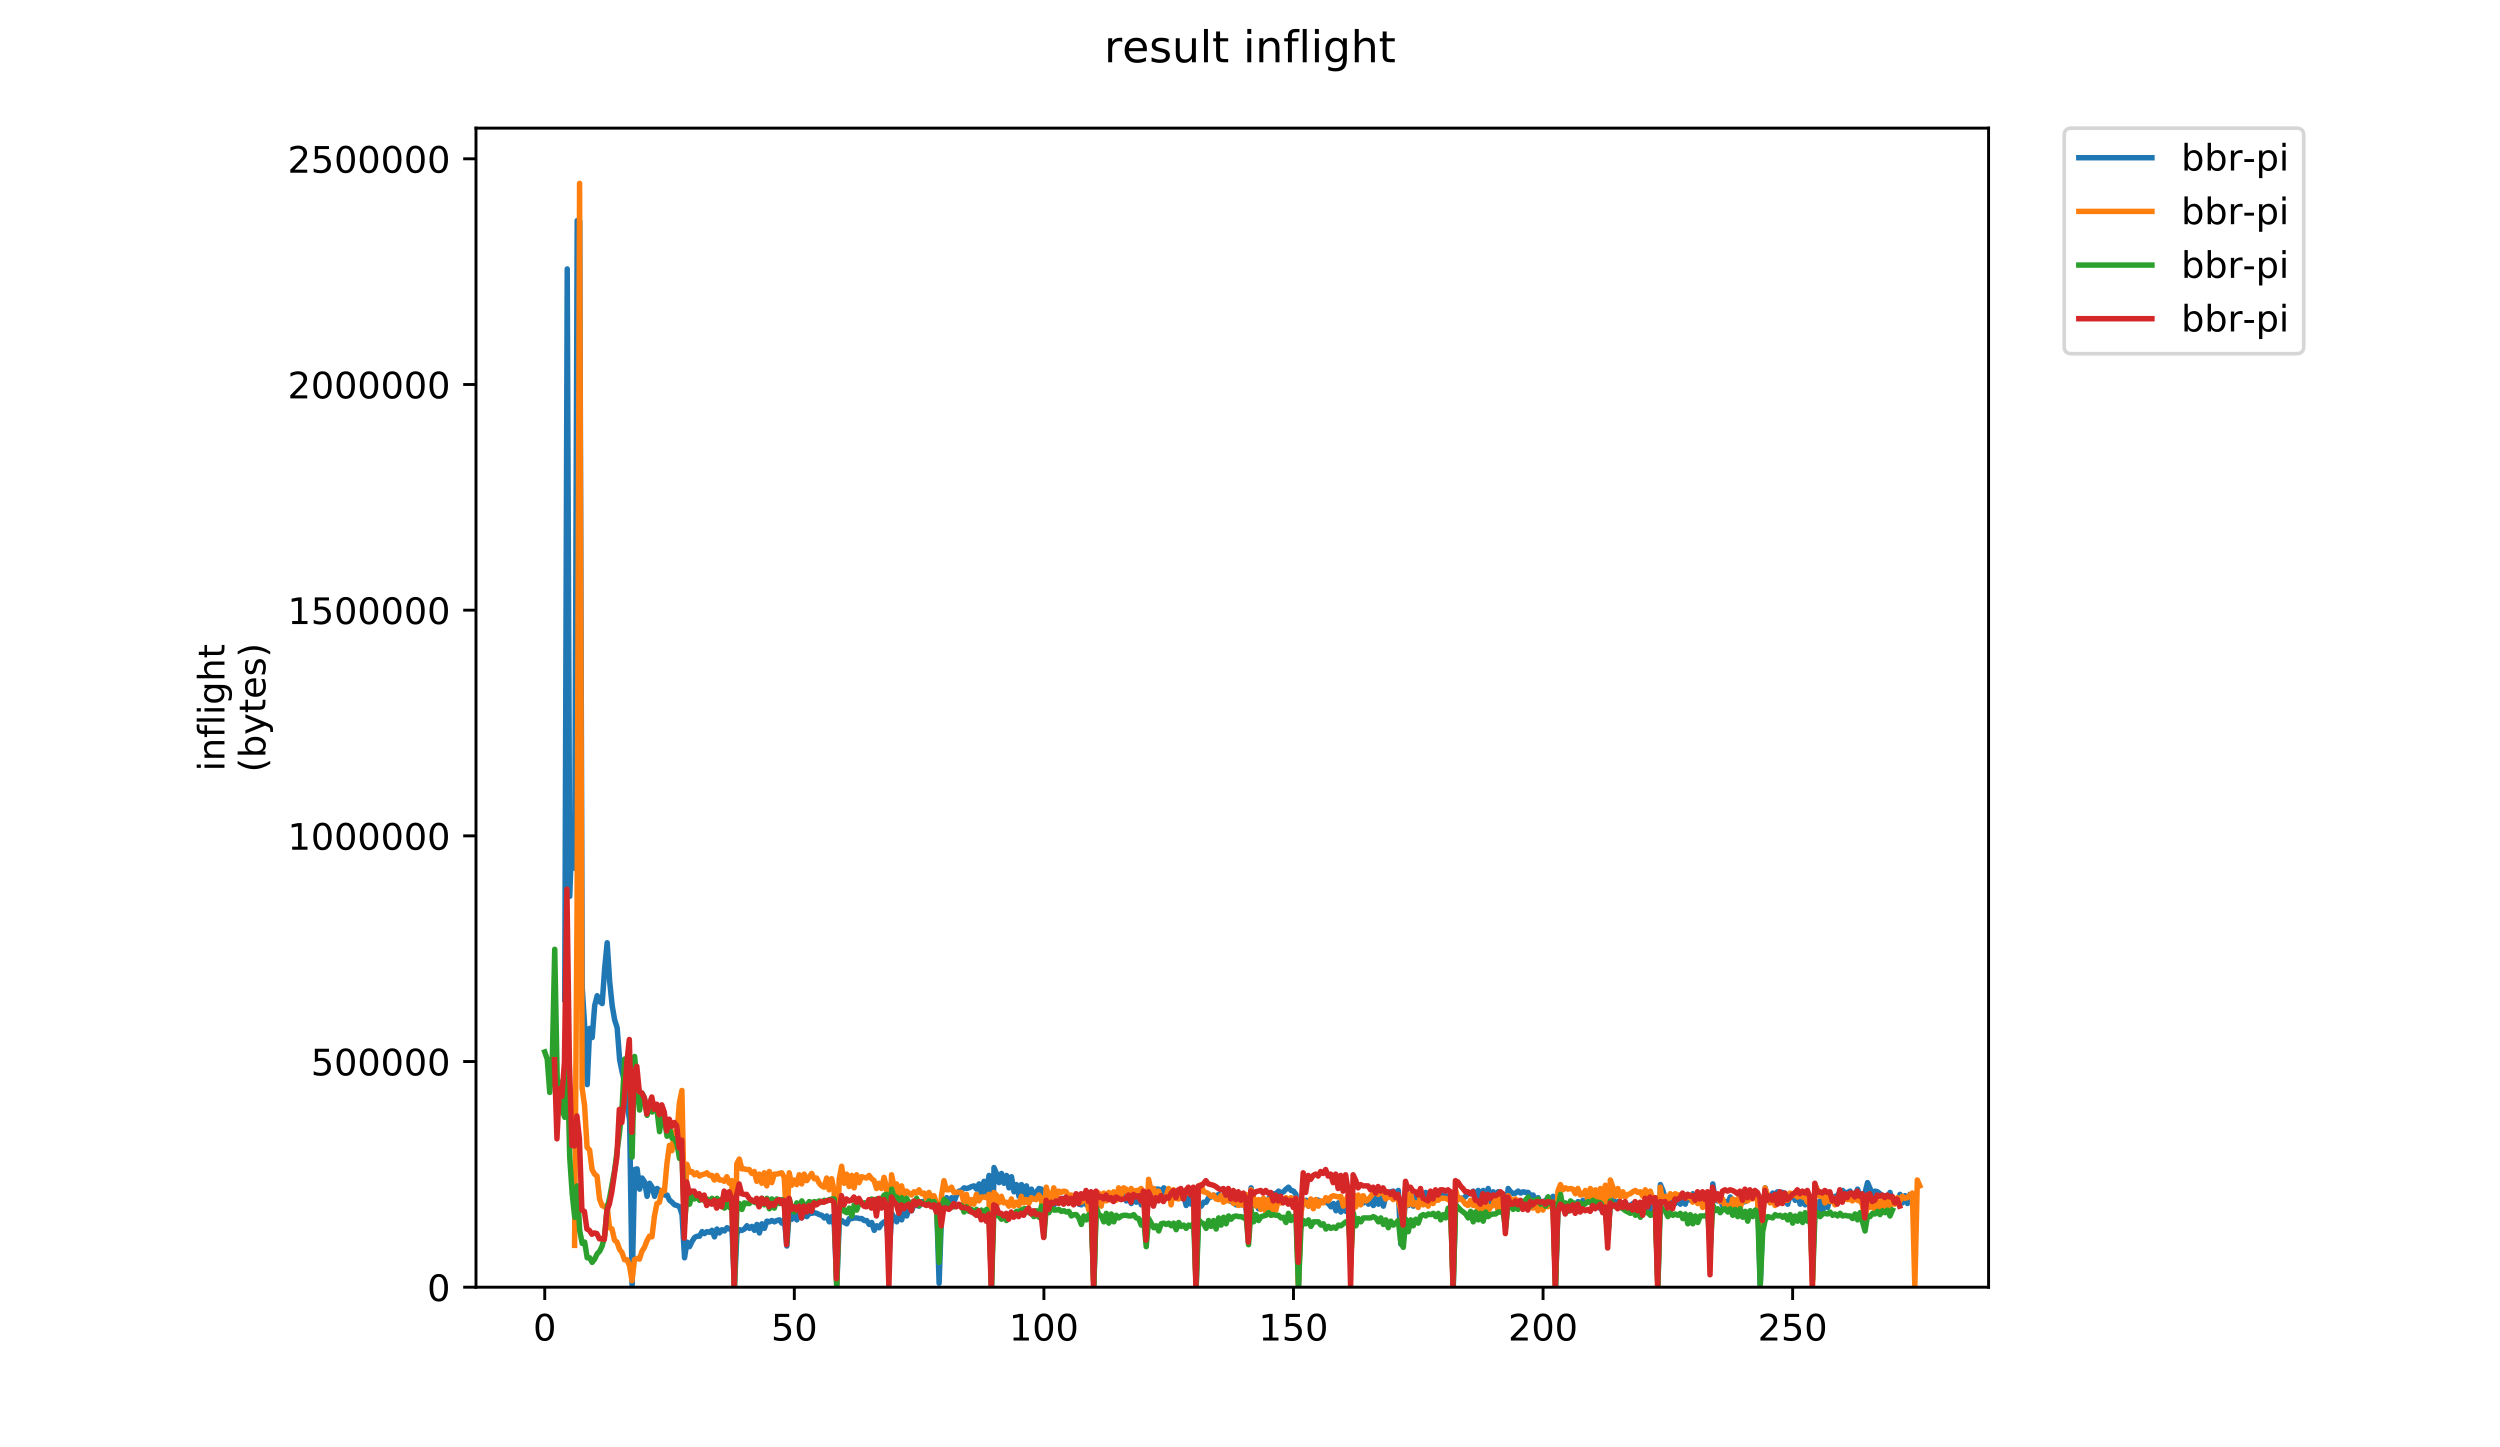 <?xml version="1.0" encoding="utf-8" standalone="no"?>
<!DOCTYPE svg PUBLIC "-//W3C//DTD SVG 1.1//EN"
  "http://www.w3.org/Graphics/SVG/1.1/DTD/svg11.dtd">
<!-- Created with matplotlib (https://matplotlib.org/) -->
<svg height="396pt" version="1.1" viewBox="0 0 684 396" width="684pt" xmlns="http://www.w3.org/2000/svg" xmlns:xlink="http://www.w3.org/1999/xlink">
 <defs>
  <style type="text/css">
*{stroke-linecap:butt;stroke-linejoin:round;}
  </style>
 </defs>
 <g id="figure_1">
  <g id="patch_1">
   <path d="M 0 396 
L 684 396 
L 684 0 
L 0 0 
z
" style="fill:#ffffff;"/>
  </g>
  <g id="axes_1">
   <g id="patch_2">
    <path d="M 130.23 352.174 
L 544.074 352.174 
L 544.074 35.062 
L 130.23 35.062 
z
" style="fill:#ffffff;"/>
   </g>
   <g id="matplotlib.axis_1">
    <g id="xtick_1">
     <g id="line2d_1">
      <defs>
       <path d="M 0 0 
L 0 3.5 
" id="m55a24b2db9" style="stroke:#000000;stroke-width:0.8;"/>
      </defs>
      <g>
       <use style="stroke:#000000;stroke-width:0.8;" x="149.041" xlink:href="#m55a24b2db9" y="352.174"/>
      </g>
     </g>
     <g id="text_1">
      <!-- 0 -->
      <defs>
       <path d="M 31.781 66.406 
Q 24.172 66.406 20.328 58.906 
Q 16.5 51.422 16.5 36.375 
Q 16.5 21.391 20.328 13.891 
Q 24.172 6.391 31.781 6.391 
Q 39.453 6.391 43.281 13.891 
Q 47.125 21.391 47.125 36.375 
Q 47.125 51.422 43.281 58.906 
Q 39.453 66.406 31.781 66.406 
z
M 31.781 74.219 
Q 44.047 74.219 50.516 64.516 
Q 56.984 54.828 56.984 36.375 
Q 56.984 17.969 50.516 8.266 
Q 44.047 -1.422 31.781 -1.422 
Q 19.531 -1.422 13.062 8.266 
Q 6.594 17.969 6.594 36.375 
Q 6.594 54.828 13.062 64.516 
Q 19.531 74.219 31.781 74.219 
z
" id="DejaVuSans-48"/>
      </defs>
      <g transform="translate(145.86 366.773)scale(0.1 -0.1)">
       <use xlink:href="#DejaVuSans-48"/>
      </g>
     </g>
    </g>
    <g id="xtick_2">
     <g id="line2d_2">
      <g>
       <use style="stroke:#000000;stroke-width:0.8;" x="217.326" xlink:href="#m55a24b2db9" y="352.174"/>
      </g>
     </g>
     <g id="text_2">
      <!-- 50 -->
      <defs>
       <path d="M 10.797 72.906 
L 49.516 72.906 
L 49.516 64.594 
L 19.828 64.594 
L 19.828 46.734 
Q 21.969 47.469 24.109 47.828 
Q 26.266 48.188 28.422 48.188 
Q 40.625 48.188 47.75 41.5 
Q 54.891 34.812 54.891 23.391 
Q 54.891 11.625 47.562 5.094 
Q 40.234 -1.422 26.906 -1.422 
Q 22.312 -1.422 17.547 -0.641 
Q 12.797 0.141 7.719 1.703 
L 7.719 11.625 
Q 12.109 9.234 16.797 8.062 
Q 21.484 6.891 26.703 6.891 
Q 35.156 6.891 40.078 11.328 
Q 45.016 15.766 45.016 23.391 
Q 45.016 31 40.078 35.438 
Q 35.156 39.891 26.703 39.891 
Q 22.75 39.891 18.812 39.016 
Q 14.891 38.141 10.797 36.281 
z
" id="DejaVuSans-53"/>
      </defs>
      <g transform="translate(210.964 366.773)scale(0.1 -0.1)">
       <use xlink:href="#DejaVuSans-53"/>
       <use x="63.623" xlink:href="#DejaVuSans-48"/>
      </g>
     </g>
    </g>
    <g id="xtick_3">
     <g id="line2d_3">
      <g>
       <use style="stroke:#000000;stroke-width:0.8;" x="285.612" xlink:href="#m55a24b2db9" y="352.174"/>
      </g>
     </g>
     <g id="text_3">
      <!-- 100 -->
      <defs>
       <path d="M 12.406 8.297 
L 28.516 8.297 
L 28.516 63.922 
L 10.984 60.406 
L 10.984 69.391 
L 28.422 72.906 
L 38.281 72.906 
L 38.281 8.297 
L 54.391 8.297 
L 54.391 0 
L 12.406 0 
z
" id="DejaVuSans-49"/>
      </defs>
      <g transform="translate(276.068 366.773)scale(0.1 -0.1)">
       <use xlink:href="#DejaVuSans-49"/>
       <use x="63.623" xlink:href="#DejaVuSans-48"/>
       <use x="127.246" xlink:href="#DejaVuSans-48"/>
      </g>
     </g>
    </g>
    <g id="xtick_4">
     <g id="line2d_4">
      <g>
       <use style="stroke:#000000;stroke-width:0.8;" x="353.897" xlink:href="#m55a24b2db9" y="352.174"/>
      </g>
     </g>
     <g id="text_4">
      <!-- 150 -->
      <g transform="translate(344.353 366.773)scale(0.1 -0.1)">
       <use xlink:href="#DejaVuSans-49"/>
       <use x="63.623" xlink:href="#DejaVuSans-53"/>
       <use x="127.246" xlink:href="#DejaVuSans-48"/>
      </g>
     </g>
    </g>
    <g id="xtick_5">
     <g id="line2d_5">
      <g>
       <use style="stroke:#000000;stroke-width:0.8;" x="422.182" xlink:href="#m55a24b2db9" y="352.174"/>
      </g>
     </g>
     <g id="text_5">
      <!-- 200 -->
      <defs>
       <path d="M 19.188 8.297 
L 53.609 8.297 
L 53.609 0 
L 7.328 0 
L 7.328 8.297 
Q 12.938 14.109 22.625 23.891 
Q 32.328 33.688 34.812 36.531 
Q 39.547 41.844 41.422 45.531 
Q 43.312 49.219 43.312 52.781 
Q 43.312 58.594 39.234 62.25 
Q 35.156 65.922 28.609 65.922 
Q 23.969 65.922 18.812 64.312 
Q 13.672 62.703 7.812 59.422 
L 7.812 69.391 
Q 13.766 71.781 18.938 73 
Q 24.125 74.219 28.422 74.219 
Q 39.75 74.219 46.484 68.547 
Q 53.219 62.891 53.219 53.422 
Q 53.219 48.922 51.531 44.891 
Q 49.859 40.875 45.406 35.406 
Q 44.188 33.984 37.641 27.219 
Q 31.109 20.453 19.188 8.297 
z
" id="DejaVuSans-50"/>
      </defs>
      <g transform="translate(412.638 366.773)scale(0.1 -0.1)">
       <use xlink:href="#DejaVuSans-50"/>
       <use x="63.623" xlink:href="#DejaVuSans-48"/>
       <use x="127.246" xlink:href="#DejaVuSans-48"/>
      </g>
     </g>
    </g>
    <g id="xtick_6">
     <g id="line2d_6">
      <g>
       <use style="stroke:#000000;stroke-width:0.8;" x="490.467" xlink:href="#m55a24b2db9" y="352.174"/>
      </g>
     </g>
     <g id="text_6">
      <!-- 250 -->
      <g transform="translate(480.924 366.773)scale(0.1 -0.1)">
       <use xlink:href="#DejaVuSans-50"/>
       <use x="63.623" xlink:href="#DejaVuSans-53"/>
       <use x="127.246" xlink:href="#DejaVuSans-48"/>
      </g>
     </g>
    </g>
   </g>
   <g id="matplotlib.axis_2">
    <g id="ytick_1">
     <g id="line2d_7">
      <defs>
       <path d="M 0 0 
L -3.5 0 
" id="mc49e16213e" style="stroke:#000000;stroke-width:0.8;"/>
      </defs>
      <g>
       <use style="stroke:#000000;stroke-width:0.8;" x="130.23" xlink:href="#mc49e16213e" y="352.174"/>
      </g>
     </g>
     <g id="text_7">
      <!-- 0 -->
      <g transform="translate(116.868 355.973)scale(0.1 -0.1)">
       <use xlink:href="#DejaVuSans-48"/>
      </g>
     </g>
    </g>
    <g id="ytick_2">
     <g id="line2d_8">
      <g>
       <use style="stroke:#000000;stroke-width:0.8;" x="130.23" xlink:href="#mc49e16213e" y="290.43"/>
      </g>
     </g>
     <g id="text_8">
      <!-- 500000 -->
      <g transform="translate(85.055 294.229)scale(0.1 -0.1)">
       <use xlink:href="#DejaVuSans-53"/>
       <use x="63.623" xlink:href="#DejaVuSans-48"/>
       <use x="127.246" xlink:href="#DejaVuSans-48"/>
       <use x="190.869" xlink:href="#DejaVuSans-48"/>
       <use x="254.492" xlink:href="#DejaVuSans-48"/>
       <use x="318.115" xlink:href="#DejaVuSans-48"/>
      </g>
     </g>
    </g>
    <g id="ytick_3">
     <g id="line2d_9">
      <g>
       <use style="stroke:#000000;stroke-width:0.8;" x="130.23" xlink:href="#mc49e16213e" y="228.686"/>
      </g>
     </g>
     <g id="text_9">
      <!-- 1000000 -->
      <g transform="translate(78.693 232.485)scale(0.1 -0.1)">
       <use xlink:href="#DejaVuSans-49"/>
       <use x="63.623" xlink:href="#DejaVuSans-48"/>
       <use x="127.246" xlink:href="#DejaVuSans-48"/>
       <use x="190.869" xlink:href="#DejaVuSans-48"/>
       <use x="254.492" xlink:href="#DejaVuSans-48"/>
       <use x="318.115" xlink:href="#DejaVuSans-48"/>
       <use x="381.738" xlink:href="#DejaVuSans-48"/>
      </g>
     </g>
    </g>
    <g id="ytick_4">
     <g id="line2d_10">
      <g>
       <use style="stroke:#000000;stroke-width:0.8;" x="130.23" xlink:href="#mc49e16213e" y="166.942"/>
      </g>
     </g>
     <g id="text_10">
      <!-- 1500000 -->
      <g transform="translate(78.693 170.741)scale(0.1 -0.1)">
       <use xlink:href="#DejaVuSans-49"/>
       <use x="63.623" xlink:href="#DejaVuSans-53"/>
       <use x="127.246" xlink:href="#DejaVuSans-48"/>
       <use x="190.869" xlink:href="#DejaVuSans-48"/>
       <use x="254.492" xlink:href="#DejaVuSans-48"/>
       <use x="318.115" xlink:href="#DejaVuSans-48"/>
       <use x="381.738" xlink:href="#DejaVuSans-48"/>
      </g>
     </g>
    </g>
    <g id="ytick_5">
     <g id="line2d_11">
      <g>
       <use style="stroke:#000000;stroke-width:0.8;" x="130.23" xlink:href="#mc49e16213e" y="105.198"/>
      </g>
     </g>
     <g id="text_11">
      <!-- 2000000 -->
      <g transform="translate(78.693 108.997)scale(0.1 -0.1)">
       <use xlink:href="#DejaVuSans-50"/>
       <use x="63.623" xlink:href="#DejaVuSans-48"/>
       <use x="127.246" xlink:href="#DejaVuSans-48"/>
       <use x="190.869" xlink:href="#DejaVuSans-48"/>
       <use x="254.492" xlink:href="#DejaVuSans-48"/>
       <use x="318.115" xlink:href="#DejaVuSans-48"/>
       <use x="381.738" xlink:href="#DejaVuSans-48"/>
      </g>
     </g>
    </g>
    <g id="ytick_6">
     <g id="line2d_12">
      <g>
       <use style="stroke:#000000;stroke-width:0.8;" x="130.23" xlink:href="#mc49e16213e" y="43.454"/>
      </g>
     </g>
     <g id="text_12">
      <!-- 2500000 -->
      <g transform="translate(78.693 47.253)scale(0.1 -0.1)">
       <use xlink:href="#DejaVuSans-50"/>
       <use x="63.623" xlink:href="#DejaVuSans-53"/>
       <use x="127.246" xlink:href="#DejaVuSans-48"/>
       <use x="190.869" xlink:href="#DejaVuSans-48"/>
       <use x="254.492" xlink:href="#DejaVuSans-48"/>
       <use x="318.115" xlink:href="#DejaVuSans-48"/>
       <use x="381.738" xlink:href="#DejaVuSans-48"/>
      </g>
     </g>
    </g>
    <g id="text_13">
     <!-- inflight -->
     <defs>
      <path d="M 9.422 54.688 
L 18.406 54.688 
L 18.406 0 
L 9.422 0 
z
M 9.422 75.984 
L 18.406 75.984 
L 18.406 64.594 
L 9.422 64.594 
z
" id="DejaVuSans-105"/>
      <path d="M 54.891 33.016 
L 54.891 0 
L 45.906 0 
L 45.906 32.719 
Q 45.906 40.484 42.875 44.328 
Q 39.844 48.188 33.797 48.188 
Q 26.516 48.188 22.312 43.547 
Q 18.109 38.922 18.109 30.906 
L 18.109 0 
L 9.078 0 
L 9.078 54.688 
L 18.109 54.688 
L 18.109 46.188 
Q 21.344 51.125 25.703 53.562 
Q 30.078 56 35.797 56 
Q 45.219 56 50.047 50.172 
Q 54.891 44.344 54.891 33.016 
z
" id="DejaVuSans-110"/>
      <path d="M 37.109 75.984 
L 37.109 68.5 
L 28.516 68.5 
Q 23.688 68.5 21.797 66.547 
Q 19.922 64.594 19.922 59.516 
L 19.922 54.688 
L 34.719 54.688 
L 34.719 47.703 
L 19.922 47.703 
L 19.922 0 
L 10.891 0 
L 10.891 47.703 
L 2.297 47.703 
L 2.297 54.688 
L 10.891 54.688 
L 10.891 58.5 
Q 10.891 67.625 15.141 71.797 
Q 19.391 75.984 28.609 75.984 
z
" id="DejaVuSans-102"/>
      <path d="M 9.422 75.984 
L 18.406 75.984 
L 18.406 0 
L 9.422 0 
z
" id="DejaVuSans-108"/>
      <path d="M 45.406 27.984 
Q 45.406 37.75 41.375 43.109 
Q 37.359 48.484 30.078 48.484 
Q 22.859 48.484 18.828 43.109 
Q 14.797 37.75 14.797 27.984 
Q 14.797 18.266 18.828 12.891 
Q 22.859 7.516 30.078 7.516 
Q 37.359 7.516 41.375 12.891 
Q 45.406 18.266 45.406 27.984 
z
M 54.391 6.781 
Q 54.391 -7.172 48.188 -13.984 
Q 42 -20.797 29.203 -20.797 
Q 24.469 -20.797 20.266 -20.094 
Q 16.062 -19.391 12.109 -17.922 
L 12.109 -9.188 
Q 16.062 -11.328 19.922 -12.344 
Q 23.781 -13.375 27.781 -13.375 
Q 36.625 -13.375 41.016 -8.766 
Q 45.406 -4.156 45.406 5.172 
L 45.406 9.625 
Q 42.625 4.781 38.281 2.391 
Q 33.938 0 27.875 0 
Q 17.828 0 11.672 7.656 
Q 5.516 15.328 5.516 27.984 
Q 5.516 40.672 11.672 48.328 
Q 17.828 56 27.875 56 
Q 33.938 56 38.281 53.609 
Q 42.625 51.219 45.406 46.391 
L 45.406 54.688 
L 54.391 54.688 
z
" id="DejaVuSans-103"/>
      <path d="M 54.891 33.016 
L 54.891 0 
L 45.906 0 
L 45.906 32.719 
Q 45.906 40.484 42.875 44.328 
Q 39.844 48.188 33.797 48.188 
Q 26.516 48.188 22.312 43.547 
Q 18.109 38.922 18.109 30.906 
L 18.109 0 
L 9.078 0 
L 9.078 75.984 
L 18.109 75.984 
L 18.109 46.188 
Q 21.344 51.125 25.703 53.562 
Q 30.078 56 35.797 56 
Q 45.219 56 50.047 50.172 
Q 54.891 44.344 54.891 33.016 
z
" id="DejaVuSans-104"/>
      <path d="M 18.312 70.219 
L 18.312 54.688 
L 36.812 54.688 
L 36.812 47.703 
L 18.312 47.703 
L 18.312 18.016 
Q 18.312 11.328 20.141 9.422 
Q 21.969 7.516 27.594 7.516 
L 36.812 7.516 
L 36.812 0 
L 27.594 0 
Q 17.188 0 13.234 3.875 
Q 9.281 7.766 9.281 18.016 
L 9.281 47.703 
L 2.688 47.703 
L 2.688 54.688 
L 9.281 54.688 
L 9.281 70.219 
z
" id="DejaVuSans-116"/>
     </defs>
     <g transform="translate(61.415 211.018)rotate(-90)scale(0.1 -0.1)">
      <use xlink:href="#DejaVuSans-105"/>
      <use x="27.783" xlink:href="#DejaVuSans-110"/>
      <use x="91.162" xlink:href="#DejaVuSans-102"/>
      <use x="126.367" xlink:href="#DejaVuSans-108"/>
      <use x="154.15" xlink:href="#DejaVuSans-105"/>
      <use x="181.934" xlink:href="#DejaVuSans-103"/>
      <use x="245.41" xlink:href="#DejaVuSans-104"/>
      <use x="308.789" xlink:href="#DejaVuSans-116"/>
     </g>
     <!-- (bytes) -->
     <defs>
      <path d="M 31 75.875 
Q 24.469 64.656 21.281 53.656 
Q 18.109 42.672 18.109 31.391 
Q 18.109 20.125 21.312 9.062 
Q 24.516 -2 31 -13.188 
L 23.188 -13.188 
Q 15.875 -1.703 12.234 9.375 
Q 8.594 20.453 8.594 31.391 
Q 8.594 42.281 12.203 53.312 
Q 15.828 64.359 23.188 75.875 
z
" id="DejaVuSans-40"/>
      <path d="M 48.688 27.297 
Q 48.688 37.203 44.609 42.844 
Q 40.531 48.484 33.406 48.484 
Q 26.266 48.484 22.188 42.844 
Q 18.109 37.203 18.109 27.297 
Q 18.109 17.391 22.188 11.75 
Q 26.266 6.109 33.406 6.109 
Q 40.531 6.109 44.609 11.75 
Q 48.688 17.391 48.688 27.297 
z
M 18.109 46.391 
Q 20.953 51.266 25.266 53.625 
Q 29.594 56 35.594 56 
Q 45.562 56 51.781 48.094 
Q 58.016 40.188 58.016 27.297 
Q 58.016 14.406 51.781 6.484 
Q 45.562 -1.422 35.594 -1.422 
Q 29.594 -1.422 25.266 0.953 
Q 20.953 3.328 18.109 8.203 
L 18.109 0 
L 9.078 0 
L 9.078 75.984 
L 18.109 75.984 
z
" id="DejaVuSans-98"/>
      <path d="M 32.172 -5.078 
Q 28.375 -14.844 24.75 -17.812 
Q 21.141 -20.797 15.094 -20.797 
L 7.906 -20.797 
L 7.906 -13.281 
L 13.188 -13.281 
Q 16.891 -13.281 18.938 -11.516 
Q 21 -9.766 23.484 -3.219 
L 25.094 0.875 
L 2.984 54.688 
L 12.5 54.688 
L 29.594 11.922 
L 46.688 54.688 
L 56.203 54.688 
z
" id="DejaVuSans-121"/>
      <path d="M 56.203 29.594 
L 56.203 25.203 
L 14.891 25.203 
Q 15.484 15.922 20.484 11.062 
Q 25.484 6.203 34.422 6.203 
Q 39.594 6.203 44.453 7.469 
Q 49.312 8.734 54.109 11.281 
L 54.109 2.781 
Q 49.266 0.734 44.188 -0.344 
Q 39.109 -1.422 33.891 -1.422 
Q 20.797 -1.422 13.156 6.188 
Q 5.516 13.812 5.516 26.812 
Q 5.516 40.234 12.766 48.109 
Q 20.016 56 32.328 56 
Q 43.359 56 49.781 48.891 
Q 56.203 41.797 56.203 29.594 
z
M 47.219 32.234 
Q 47.125 39.594 43.094 43.984 
Q 39.062 48.391 32.422 48.391 
Q 24.906 48.391 20.391 44.141 
Q 15.875 39.891 15.188 32.172 
z
" id="DejaVuSans-101"/>
      <path d="M 44.281 53.078 
L 44.281 44.578 
Q 40.484 46.531 36.375 47.5 
Q 32.281 48.484 27.875 48.484 
Q 21.188 48.484 17.844 46.438 
Q 14.5 44.391 14.5 40.281 
Q 14.5 37.156 16.891 35.375 
Q 19.281 33.594 26.516 31.984 
L 29.594 31.297 
Q 39.156 29.25 43.188 25.516 
Q 47.219 21.781 47.219 15.094 
Q 47.219 7.469 41.188 3.016 
Q 35.156 -1.422 24.609 -1.422 
Q 20.219 -1.422 15.453 -0.562 
Q 10.688 0.297 5.422 2 
L 5.422 11.281 
Q 10.406 8.688 15.234 7.391 
Q 20.062 6.109 24.812 6.109 
Q 31.156 6.109 34.562 8.281 
Q 37.984 10.453 37.984 14.406 
Q 37.984 18.062 35.516 20.016 
Q 33.062 21.969 24.703 23.781 
L 21.578 24.516 
Q 13.234 26.266 9.516 29.906 
Q 5.812 33.547 5.812 39.891 
Q 5.812 47.609 11.281 51.797 
Q 16.75 56 26.812 56 
Q 31.781 56 36.172 55.266 
Q 40.578 54.547 44.281 53.078 
z
" id="DejaVuSans-115"/>
      <path d="M 8.016 75.875 
L 15.828 75.875 
Q 23.141 64.359 26.781 53.312 
Q 30.422 42.281 30.422 31.391 
Q 30.422 20.453 26.781 9.375 
Q 23.141 -1.703 15.828 -13.188 
L 8.016 -13.188 
Q 14.5 -2 17.703 9.062 
Q 20.906 20.125 20.906 31.391 
Q 20.906 42.672 17.703 53.656 
Q 14.5 64.656 8.016 75.875 
z
" id="DejaVuSans-41"/>
     </defs>
     <g transform="translate(72.613 211.295)rotate(-90)scale(0.1 -0.1)">
      <use xlink:href="#DejaVuSans-40"/>
      <use x="39.014" xlink:href="#DejaVuSans-98"/>
      <use x="102.49" xlink:href="#DejaVuSans-121"/>
      <use x="161.67" xlink:href="#DejaVuSans-116"/>
      <use x="200.879" xlink:href="#DejaVuSans-101"/>
      <use x="262.402" xlink:href="#DejaVuSans-115"/>
      <use x="314.502" xlink:href="#DejaVuSans-41"/>
     </g>
    </g>
   </g>
   <g id="line2d_13">
    <path clip-path="url(#pd4b21d4cb1)" d="M 154.512 273.498 
L 155.195 73.587 
L 155.878 245.245 
L 156.561 226.113 
L 157.244 237.557 
L 157.927 60.355 
L 158.609 60.534 
L 159.292 270.1 
L 159.975 280.829 
L 160.658 296.743 
L 161.341 281.365 
L 162.024 283.869 
L 162.706 275.107 
L 163.389 272.425 
L 164.072 274.034 
L 164.755 274.57 
L 165.438 264.915 
L 166.121 257.941 
L 166.804 268.491 
L 167.486 275.107 
L 168.169 279.041 
L 168.852 281.186 
L 169.535 289.948 
L 170.218 293.345 
L 170.901 296.028 
L 171.584 301.928 
L 172.266 306.577 
L 172.949 351.995 
L 173.632 319.988 
L 174.315 319.809 
L 174.998 325.353 
L 175.681 322.313 
L 176.364 323.386 
L 177.046 327.319 
L 177.729 323.743 
L 178.412 324.816 
L 179.095 327.319 
L 179.778 325.174 
L 180.461 325.71 
L 181.143 326.604 
L 181.826 326.962 
L 182.509 326.962 
L 183.192 328.392 
L 183.875 328.929 
L 184.558 329.644 
L 185.241 329.823 
L 185.923 330.18 
L 186.606 332.326 
L 187.289 344.128 
L 187.972 339.836 
L 188.655 341.088 
L 189.338 339.657 
L 190.021 338.585 
L 190.703 338.227 
L 191.386 338.227 
L 192.069 336.975 
L 192.752 337.512 
L 193.435 336.975 
L 194.118 337.154 
L 194.801 336.618 
L 195.483 338.406 
L 196.166 336.26 
L 196.849 337.333 
L 197.532 336.439 
L 198.215 336.796 
L 198.898 335.902 
L 199.581 336.26 
L 200.263 336.081 
L 200.946 351.995 
L 201.629 337.512 
L 202.312 336.439 
L 202.995 336.618 
L 203.678 336.26 
L 204.36 335.366 
L 205.043 336.081 
L 205.726 335.545 
L 206.409 336.618 
L 207.092 335.008 
L 207.775 337.333 
L 208.458 334.83 
L 209.14 336.081 
L 209.823 334.114 
L 210.506 334.293 
L 211.189 333.935 
L 211.872 334.293 
L 212.555 333.935 
L 213.238 333.757 
L 213.92 334.651 
L 214.603 333.578 
L 215.286 340.909 
L 215.969 331.075 
L 216.652 333.578 
L 217.335 332.326 
L 218.018 333.757 
L 218.7 332.147 
L 219.383 333.22 
L 220.066 332.147 
L 220.749 332.863 
L 221.432 331.969 
L 222.115 331.969 
L 222.797 331.79 
L 223.48 331.969 
L 224.163 332.326 
L 224.846 332.505 
L 225.529 333.22 
L 226.212 332.684 
L 226.895 334.293 
L 227.577 332.863 
L 228.26 335.187 
L 228.943 351.995 
L 229.626 334.114 
L 230.309 333.935 
L 230.992 334.472 
L 231.675 334.83 
L 232.357 333.399 
L 233.04 333.399 
L 233.723 333.22 
L 234.406 333.22 
L 235.089 333.399 
L 235.772 333.399 
L 236.455 333.935 
L 237.137 333.935 
L 237.82 335.008 
L 238.503 334.472 
L 239.186 336.618 
L 239.869 335.366 
L 240.552 335.902 
L 241.234 334.83 
L 241.917 334.293 
L 242.6 334.651 
L 243.283 343.234 
L 243.966 331.969 
L 245.332 334.293 
L 246.014 332.326 
L 246.697 333.757 
L 247.38 331.075 
L 248.063 332.684 
L 248.746 330.538 
L 249.429 331.253 
L 250.112 329.465 
L 250.794 329.823 
L 251.477 330.002 
L 252.16 328.75 
L 252.843 328.75 
L 253.526 329.465 
L 254.209 328.929 
L 254.892 328.75 
L 255.574 330.359 
L 256.257 329.465 
L 256.94 351.101 
L 257.623 331.611 
L 258.306 328.929 
L 258.989 327.677 
L 259.672 330.717 
L 260.354 327.677 
L 261.037 328.75 
L 261.72 326.962 
L 262.403 325.889 
L 263.086 325.71 
L 263.769 324.995 
L 264.451 325.174 
L 265.134 324.995 
L 265.817 324.637 
L 266.5 324.459 
L 267.183 325.353 
L 267.866 323.922 
L 268.549 326.962 
L 269.231 323.207 
L 269.914 326.247 
L 270.597 321.598 
L 271.28 351.995 
L 271.963 319.452 
L 272.646 321.061 
L 273.329 323.564 
L 274.011 321.061 
L 274.694 323.743 
L 275.377 321.598 
L 276.06 324.995 
L 276.743 321.955 
L 277.426 326.068 
L 278.109 324.101 
L 278.791 327.319 
L 279.474 324.101 
L 280.157 328.929 
L 280.84 324.459 
L 281.523 328.571 
L 282.206 325.353 
L 282.888 328.035 
L 283.571 326.068 
L 284.254 325.174 
L 284.937 325.353 
L 285.62 336.439 
L 286.303 326.247 
L 286.986 330.717 
L 287.668 327.498 
L 288.351 329.823 
L 289.034 327.677 
L 289.717 328.929 
L 290.4 328.035 
L 291.083 327.856 
L 291.766 327.856 
L 292.448 327.498 
L 293.131 328.571 
L 293.814 327.677 
L 294.497 327.856 
L 295.18 329.465 
L 295.863 329.644 
L 296.546 328.571 
L 297.228 329.644 
L 297.911 328.75 
L 298.594 329.823 
L 299.277 351.995 
L 299.96 326.425 
L 300.643 327.141 
L 301.326 327.498 
L 302.008 326.604 
L 302.691 326.962 
L 303.374 326.962 
L 304.057 327.141 
L 304.74 326.604 
L 305.423 327.319 
L 306.105 327.141 
L 306.788 327.498 
L 307.471 326.962 
L 308.154 328.571 
L 308.837 327.498 
L 309.52 329.286 
L 310.203 327.677 
L 310.885 328.929 
L 311.568 326.604 
L 312.251 329.644 
L 312.934 326.783 
L 313.617 332.684 
L 314.3 324.637 
L 314.983 324.995 
L 315.665 326.068 
L 316.348 325.353 
L 317.031 325.353 
L 317.714 327.141 
L 318.397 324.995 
L 319.08 325.71 
L 319.763 327.141 
L 320.445 327.498 
L 321.128 326.068 
L 321.811 327.677 
L 322.494 326.247 
L 323.177 327.856 
L 323.86 327.141 
L 324.542 329.823 
L 325.225 327.498 
L 325.908 329.465 
L 326.591 327.677 
L 327.274 352.174 
L 327.957 328.929 
L 328.64 330.002 
L 329.322 328.929 
L 330.005 328.929 
L 330.688 327.677 
L 331.371 327.498 
L 332.054 326.962 
L 332.737 327.319 
L 333.42 326.783 
L 334.102 327.141 
L 334.785 326.962 
L 335.468 328.214 
L 336.151 327.141 
L 336.834 328.75 
L 337.517 326.783 
L 338.2 329.644 
L 338.882 326.783 
L 339.565 329.644 
L 340.248 327.141 
L 340.931 330.717 
L 341.614 337.691 
L 342.297 324.995 
L 342.979 329.823 
L 343.662 329.465 
L 344.345 330.717 
L 345.028 328.392 
L 345.711 329.108 
L 346.394 329.465 
L 347.077 328.035 
L 347.759 326.962 
L 348.442 326.604 
L 349.125 326.604 
L 349.808 325.889 
L 350.491 326.425 
L 351.174 326.068 
L 351.857 325.353 
L 352.539 324.816 
L 353.222 325.71 
L 353.905 325.889 
L 354.588 326.783 
L 355.271 351.995 
L 355.954 329.823 
L 356.637 329.644 
L 357.319 328.392 
L 358.002 330.002 
L 358.685 328.929 
L 359.368 328.929 
L 360.051 328.214 
L 360.734 328.392 
L 361.417 328.929 
L 362.099 328.75 
L 362.782 328.929 
L 363.465 329.286 
L 364.148 330.18 
L 364.831 329.286 
L 365.514 331.253 
L 366.196 329.108 
L 366.879 331.611 
L 367.562 330.18 
L 368.245 331.432 
L 368.928 329.108 
L 369.611 338.227 
L 370.294 327.498 
L 370.976 328.392 
L 371.659 328.929 
L 372.342 328.214 
L 373.025 329.108 
L 373.708 328.214 
L 374.391 329.465 
L 375.074 328.214 
L 375.756 329.823 
L 376.439 327.677 
L 377.122 329.465 
L 377.805 327.498 
L 378.488 330.002 
L 379.171 327.141 
L 379.854 327.141 
L 380.536 326.068 
L 381.219 325.889 
L 381.902 327.141 
L 382.585 325.71 
L 383.268 340.373 
L 383.951 335.902 
L 384.633 326.783 
L 385.316 329.823 
L 385.999 327.498 
L 386.682 330.002 
L 387.365 327.141 
L 388.048 328.929 
L 388.731 326.962 
L 389.413 329.108 
L 390.096 326.247 
L 390.779 327.677 
L 391.462 327.141 
L 392.145 327.141 
L 392.828 328.392 
L 393.511 326.604 
L 394.193 326.962 
L 394.876 326.783 
L 395.559 327.141 
L 396.242 327.319 
L 396.925 328.392 
L 397.608 351.995 
L 398.291 327.319 
L 398.973 327.677 
L 399.656 327.856 
L 400.339 327.856 
L 401.022 327.319 
L 401.705 326.425 
L 402.388 326.604 
L 403.07 325.889 
L 403.753 327.141 
L 404.436 325.71 
L 405.119 328.392 
L 405.802 325.71 
L 406.485 328.214 
L 407.168 325.174 
L 407.85 328.929 
L 408.533 326.068 
L 409.216 326.962 
L 409.899 326.068 
L 410.582 326.247 
L 411.265 328.929 
L 411.948 333.757 
L 412.63 325.174 
L 413.313 326.068 
L 413.996 326.604 
L 414.679 326.425 
L 415.362 325.889 
L 416.045 326.425 
L 416.728 326.068 
L 417.41 326.247 
L 418.093 326.247 
L 418.776 327.141 
L 419.459 326.962 
L 420.142 328.392 
L 420.825 327.677 
L 421.508 329.286 
L 422.19 328.75 
L 422.873 328.571 
L 423.556 327.498 
L 424.239 329.465 
L 424.922 327.319 
L 425.605 351.995 
L 426.287 328.75 
L 426.97 328.392 
L 427.653 329.823 
L 428.336 330.002 
L 429.019 330.359 
L 429.702 329.644 
L 430.385 330.002 
L 431.067 330.002 
L 431.75 328.75 
L 432.433 329.465 
L 433.116 328.392 
L 433.799 328.929 
L 434.482 328.035 
L 435.165 328.929 
L 435.847 328.035 
L 436.53 329.823 
L 437.213 328.035 
L 437.896 330.717 
L 438.579 329.465 
L 439.262 331.253 
L 439.945 337.691 
L 440.627 328.571 
L 441.31 328.035 
L 441.993 329.644 
L 442.676 328.75 
L 443.359 329.823 
L 444.042 329.108 
L 444.724 329.286 
L 445.407 329.823 
L 446.09 329.823 
L 446.773 329.286 
L 447.456 329.823 
L 448.139 330.002 
L 448.822 331.075 
L 449.504 329.108 
L 450.187 330.896 
L 450.87 329.108 
L 451.553 331.253 
L 452.919 329.286 
L 453.602 351.995 
L 454.284 324.101 
L 454.967 325.71 
L 455.65 328.035 
L 456.333 327.498 
L 457.016 328.214 
L 457.699 326.962 
L 458.382 329.286 
L 459.064 327.498 
L 459.747 329.465 
L 460.43 328.214 
L 461.113 329.465 
L 461.796 326.783 
L 462.479 328.392 
L 463.162 326.604 
L 463.844 328.571 
L 464.527 326.783 
L 465.21 327.677 
L 465.893 326.962 
L 466.576 326.783 
L 467.259 327.677 
L 467.941 340.194 
L 468.624 323.922 
L 469.307 328.392 
L 469.99 328.571 
L 470.673 328.214 
L 471.356 330.002 
L 472.039 328.75 
L 472.721 329.286 
L 473.404 327.498 
L 474.087 330.18 
L 474.77 328.392 
L 475.453 328.75 
L 476.136 327.498 
L 476.819 328.929 
L 477.501 328.75 
L 478.184 327.498 
L 478.867 327.498 
L 479.55 326.962 
L 480.233 326.962 
L 480.916 326.783 
L 481.599 351.995 
L 482.281 332.505 
L 482.964 324.995 
L 483.647 327.856 
L 484.33 328.392 
L 485.013 326.425 
L 485.696 326.604 
L 486.378 326.068 
L 487.061 326.247 
L 487.744 326.247 
L 488.427 326.604 
L 489.11 329.465 
L 489.793 326.962 
L 490.476 326.604 
L 491.158 328.392 
L 491.841 327.141 
L 492.524 329.465 
L 493.207 326.604 
L 493.89 329.644 
L 494.573 327.141 
L 495.256 329.465 
L 495.938 346.452 
L 496.621 328.571 
L 497.304 331.611 
L 497.987 328.571 
L 498.67 331.253 
L 499.353 329.108 
L 500.036 330.359 
L 500.718 327.856 
L 501.401 328.035 
L 502.084 327.319 
L 502.767 327.141 
L 503.45 325.889 
L 504.133 325.71 
L 504.815 326.425 
L 505.498 326.247 
L 506.181 325.889 
L 506.864 327.498 
L 507.547 326.783 
L 508.23 325.353 
L 508.913 327.141 
L 509.595 329.644 
L 510.278 326.247 
L 510.961 323.564 
L 512.327 326.783 
L 513.01 325.889 
L 513.693 326.068 
L 515.058 327.141 
L 515.741 327.141 
L 516.424 328.035 
L 517.107 326.247 
L 517.79 329.286 
L 518.473 328.75 
L 519.155 328.929 
L 519.838 326.783 
L 520.521 329.108 
L 521.204 327.141 
L 521.887 329.286 
L 522.57 326.962 
L 522.57 326.962 
" style="fill:none;stroke:#1f77b4;stroke-linecap:square;stroke-width:1.5;"/>
   </g>
   <g id="line2d_14">
    <path clip-path="url(#pd4b21d4cb1)" d="M 157.205 340.73 
L 157.888 248.285 
L 158.571 50.163 
L 159.254 297.637 
L 159.937 302.465 
L 160.62 313.909 
L 161.303 314.624 
L 161.985 319.988 
L 162.668 321.24 
L 163.351 321.776 
L 164.034 328.035 
L 164.717 329.823 
L 165.4 330.18 
L 166.082 329.823 
L 166.765 335.902 
L 167.448 336.26 
L 168.131 339.3 
L 168.814 339.836 
L 169.497 341.803 
L 170.18 342.697 
L 170.862 344.664 
L 171.545 344.664 
L 172.228 346.273 
L 172.911 350.386 
L 173.594 344.664 
L 174.277 344.307 
L 174.96 344.485 
L 175.642 342.34 
L 176.325 341.267 
L 177.008 339.479 
L 177.691 338.227 
L 178.374 338.406 
L 179.057 332.684 
L 179.74 329.286 
L 180.422 328.929 
L 181.105 325.71 
L 181.788 325.889 
L 182.471 318.379 
L 183.154 313.372 
L 183.837 314.803 
L 184.52 309.617 
L 185.202 309.975 
L 185.885 301.75 
L 186.568 298.352 
L 187.251 331.432 
L 187.934 318.558 
L 188.617 320.704 
L 189.299 320.525 
L 189.982 321.419 
L 190.665 320.882 
L 191.348 321.776 
L 192.031 321.419 
L 192.714 321.24 
L 193.397 320.882 
L 194.079 321.598 
L 194.762 321.598 
L 195.445 322.849 
L 196.128 321.598 
L 196.811 322.849 
L 197.494 322.849 
L 198.177 323.207 
L 198.859 321.955 
L 199.542 323.743 
L 200.225 323.028 
L 200.908 352.174 
L 201.591 318.379 
L 202.274 317.127 
L 202.957 319.809 
L 203.639 319.809 
L 204.322 319.988 
L 205.005 319.988 
L 205.688 321.061 
L 206.371 320.525 
L 207.054 323.207 
L 207.736 321.24 
L 208.419 323.743 
L 209.102 320.882 
L 209.785 324.459 
L 210.468 320.525 
L 211.151 323.564 
L 211.834 321.24 
L 212.516 321.24 
L 213.882 320.882 
L 214.565 322.134 
L 215.248 334.651 
L 215.931 320.882 
L 216.614 324.28 
L 217.296 322.849 
L 217.979 324.101 
L 218.662 321.419 
L 219.345 323.922 
L 220.028 321.24 
L 220.711 323.028 
L 222.076 321.061 
L 222.759 322.492 
L 223.442 322.313 
L 224.125 323.743 
L 224.808 324.459 
L 225.491 324.816 
L 226.174 322.313 
L 226.856 325.531 
L 227.539 322.492 
L 228.222 325.71 
L 228.905 351.995 
L 229.588 322.67 
L 230.271 319.094 
L 230.953 323.743 
L 231.636 321.24 
L 232.319 324.637 
L 233.002 321.598 
L 233.685 324.995 
L 234.368 321.419 
L 235.051 323.564 
L 235.733 321.955 
L 237.099 322.313 
L 237.782 321.598 
L 238.465 322.492 
L 239.148 323.028 
L 239.831 325.174 
L 240.513 323.743 
L 241.196 325.174 
L 241.879 322.134 
L 242.562 324.816 
L 243.245 338.227 
L 243.928 321.419 
L 244.611 324.637 
L 245.293 323.922 
L 245.976 328.035 
L 246.659 324.459 
L 247.342 327.141 
L 248.025 325.889 
L 249.39 326.962 
L 250.073 326.068 
L 250.756 326.425 
L 251.439 325.531 
L 252.122 326.604 
L 252.805 326.425 
L 253.488 328.035 
L 254.17 326.247 
L 254.853 327.677 
L 255.536 327.141 
L 256.219 329.108 
L 256.902 340.909 
L 257.585 327.141 
L 258.268 323.028 
L 258.95 325.531 
L 259.633 325.531 
L 260.316 324.816 
L 260.999 326.247 
L 263.048 326.247 
L 263.73 329.108 
L 264.413 326.783 
L 265.096 329.823 
L 265.779 328.214 
L 266.462 329.465 
L 267.145 326.783 
L 267.827 328.571 
L 268.51 327.498 
L 269.193 327.498 
L 269.876 327.677 
L 270.559 326.783 
L 271.242 351.995 
L 271.925 326.247 
L 272.607 326.962 
L 273.29 329.108 
L 273.973 327.319 
L 274.656 329.108 
L 275.339 328.929 
L 276.022 330.002 
L 276.705 328.035 
L 277.387 330.002 
L 278.07 328.929 
L 278.753 329.823 
L 279.436 327.319 
L 280.119 329.108 
L 280.802 328.214 
L 281.485 329.286 
L 282.167 327.677 
L 282.85 328.035 
L 283.533 328.214 
L 284.216 326.962 
L 284.899 327.856 
L 285.582 334.293 
L 286.265 324.816 
L 286.947 327.319 
L 287.63 328.392 
L 288.313 324.995 
L 288.996 327.319 
L 289.679 325.889 
L 290.362 326.247 
L 291.044 325.889 
L 291.727 326.068 
L 292.41 327.319 
L 293.093 326.962 
L 293.776 327.677 
L 294.459 326.783 
L 295.142 328.571 
L 295.824 328.929 
L 296.507 328.392 
L 297.19 327.141 
L 297.873 331.075 
L 298.556 328.929 
L 299.239 351.995 
L 299.922 328.214 
L 300.604 326.425 
L 301.287 330.002 
L 301.97 326.425 
L 302.653 328.571 
L 303.336 326.247 
L 304.019 328.392 
L 304.702 326.068 
L 305.384 328.392 
L 306.067 324.995 
L 306.75 326.962 
L 307.433 324.995 
L 308.116 325.353 
L 308.799 327.498 
L 309.481 325.174 
L 310.164 326.068 
L 310.847 325.71 
L 311.53 325.71 
L 312.213 325.174 
L 312.896 327.498 
L 313.579 336.26 
L 314.261 322.67 
L 314.944 325.889 
L 315.627 325.174 
L 316.31 327.319 
L 316.993 325.889 
L 317.676 327.856 
L 319.041 327.498 
L 319.724 325.174 
L 320.407 329.644 
L 321.09 325.531 
L 321.773 327.856 
L 322.456 328.035 
L 323.139 326.425 
L 323.821 327.319 
L 324.504 325.531 
L 325.187 326.425 
L 325.87 325.71 
L 326.553 326.604 
L 327.236 351.995 
L 327.919 325.353 
L 328.601 324.101 
L 329.284 326.068 
L 329.967 326.247 
L 330.65 326.604 
L 331.333 327.319 
L 332.016 326.962 
L 332.698 328.035 
L 333.381 328.214 
L 334.064 327.141 
L 334.747 328.929 
L 335.43 328.392 
L 336.113 328.571 
L 336.796 326.783 
L 337.478 329.286 
L 338.161 327.319 
L 338.844 329.823 
L 339.527 326.604 
L 340.21 329.823 
L 340.893 326.783 
L 341.576 338.585 
L 342.258 325.531 
L 342.941 327.498 
L 343.624 330.002 
L 344.307 328.214 
L 344.99 330.896 
L 345.673 327.856 
L 346.356 331.611 
L 347.038 328.214 
L 347.721 332.505 
L 348.404 328.75 
L 349.087 331.075 
L 349.77 328.035 
L 350.453 329.108 
L 351.135 328.929 
L 351.818 327.677 
L 352.501 328.214 
L 353.184 327.677 
L 353.867 328.929 
L 354.55 327.856 
L 355.233 351.995 
L 355.915 331.969 
L 356.598 328.392 
L 357.281 328.929 
L 357.964 330.002 
L 358.647 328.035 
L 359.33 330.717 
L 360.013 328.214 
L 360.695 330.002 
L 361.378 328.571 
L 362.061 329.108 
L 362.744 327.677 
L 363.427 328.571 
L 364.11 327.498 
L 364.793 327.141 
L 366.158 327.498 
L 366.841 327.319 
L 367.524 330.002 
L 368.89 326.962 
L 369.572 346.095 
L 370.255 326.783 
L 370.938 330.18 
L 371.621 326.962 
L 372.304 329.644 
L 372.987 327.141 
L 373.67 328.571 
L 374.352 328.214 
L 375.718 326.425 
L 376.401 326.425 
L 377.084 326.783 
L 377.767 326.068 
L 378.45 326.425 
L 379.132 328.035 
L 379.815 327.498 
L 380.498 327.498 
L 381.181 328.214 
L 381.864 327.319 
L 382.547 328.214 
L 383.23 331.075 
L 383.912 335.545 
L 384.595 325.174 
L 385.278 329.644 
L 385.961 326.783 
L 386.644 329.644 
L 387.327 329.108 
L 388.01 330.359 
L 388.692 326.962 
L 389.375 329.644 
L 390.058 329.108 
L 390.741 330.002 
L 391.424 327.856 
L 392.107 329.286 
L 392.789 327.856 
L 393.472 328.392 
L 394.155 327.856 
L 395.521 327.856 
L 396.887 328.571 
L 397.569 351.995 
L 398.252 325.531 
L 398.935 328.214 
L 399.618 327.856 
L 400.301 328.571 
L 400.984 329.465 
L 401.667 329.823 
L 402.349 328.392 
L 403.032 329.823 
L 403.715 328.929 
L 404.398 331.075 
L 405.081 328.929 
L 405.764 330.896 
L 406.447 328.571 
L 407.129 331.432 
L 407.812 330.18 
L 408.495 329.823 
L 409.178 327.319 
L 409.861 331.253 
L 410.544 327.141 
L 411.226 330.002 
L 411.909 334.651 
L 412.592 327.141 
L 413.958 328.75 
L 414.641 328.035 
L 415.324 328.929 
L 416.006 328.929 
L 416.689 330.002 
L 417.372 329.644 
L 418.055 330.359 
L 418.738 329.465 
L 419.421 330.538 
L 420.104 328.571 
L 420.786 331.253 
L 421.469 328.75 
L 422.152 331.075 
L 422.835 329.108 
L 423.518 330.18 
L 424.201 329.823 
L 424.884 328.929 
L 425.566 351.995 
L 426.249 325.889 
L 426.932 324.101 
L 427.615 325.531 
L 428.298 324.995 
L 428.981 325.353 
L 429.663 325.174 
L 430.346 325.353 
L 431.029 326.604 
L 431.712 325.174 
L 432.395 326.962 
L 433.078 326.783 
L 433.761 325.71 
L 434.443 328.392 
L 435.126 325.174 
L 435.809 328.214 
L 436.492 325.531 
L 437.175 328.035 
L 437.858 325.174 
L 438.541 328.035 
L 439.223 324.28 
L 439.906 338.406 
L 440.589 322.849 
L 441.272 324.816 
L 441.955 327.319 
L 442.638 325.174 
L 443.321 327.498 
L 444.003 326.068 
L 444.686 327.498 
L 445.369 326.783 
L 446.052 326.604 
L 446.735 326.068 
L 447.418 325.71 
L 448.101 326.247 
L 448.783 326.068 
L 449.466 327.319 
L 450.149 325.531 
L 450.832 328.214 
L 451.515 325.889 
L 452.198 328.214 
L 452.88 327.677 
L 453.563 351.995 
L 454.246 324.816 
L 454.929 329.108 
L 455.612 327.319 
L 456.295 328.392 
L 456.978 326.604 
L 457.66 327.677 
L 458.343 326.604 
L 459.026 326.962 
L 459.709 326.962 
L 460.392 327.319 
L 461.758 327.677 
L 462.44 326.962 
L 463.123 328.929 
L 463.806 327.677 
L 464.489 329.286 
L 465.172 327.498 
L 465.855 330.359 
L 466.538 328.035 
L 467.22 329.644 
L 467.903 340.373 
L 468.586 325.889 
L 469.269 328.214 
L 469.952 328.035 
L 470.635 328.75 
L 471.317 328.035 
L 472 330.18 
L 472.683 329.823 
L 473.366 331.253 
L 474.049 328.035 
L 474.732 330.359 
L 475.415 328.035 
L 476.097 330.359 
L 476.78 328.392 
L 477.463 328.571 
L 478.146 328.571 
L 478.829 327.856 
L 479.512 328.035 
L 480.195 326.962 
L 480.877 328.214 
L 481.56 345.558 
L 482.243 333.578 
L 482.926 324.995 
L 484.292 329.108 
L 484.975 327.498 
L 485.657 329.823 
L 486.34 329.108 
L 487.023 329.108 
L 487.706 326.962 
L 488.389 328.392 
L 489.072 328.392 
L 489.755 326.425 
L 490.437 327.141 
L 491.12 326.247 
L 491.803 327.498 
L 492.486 327.141 
L 493.169 327.498 
L 493.852 327.498 
L 494.534 328.929 
L 495.217 327.319 
L 495.9 351.995 
L 496.583 324.101 
L 497.266 325.531 
L 497.949 327.319 
L 498.632 326.247 
L 499.314 329.108 
L 499.997 326.962 
L 500.68 328.75 
L 501.363 327.677 
L 502.046 329.644 
L 502.729 328.392 
L 503.412 328.214 
L 504.094 327.498 
L 504.777 328.035 
L 505.46 328.214 
L 506.143 328.035 
L 506.826 328.571 
L 507.509 327.856 
L 508.192 328.392 
L 508.874 328.571 
L 509.557 329.465 
L 510.24 335.366 
L 510.923 327.677 
L 511.606 330.359 
L 512.289 330.002 
L 512.971 330.896 
L 513.654 328.571 
L 514.337 331.075 
L 515.02 328.571 
L 515.703 331.611 
L 516.386 328.214 
L 517.069 330.359 
L 517.751 328.035 
L 518.434 329.465 
L 519.117 327.677 
L 519.8 328.571 
L 520.483 327.319 
L 521.166 327.856 
L 521.849 327.677 
L 522.531 326.962 
L 523.214 326.425 
L 523.897 351.995 
L 524.58 322.849 
L 525.263 324.459 
L 525.263 324.459 
" style="fill:none;stroke:#ff7f0e;stroke-linecap:square;stroke-width:1.5;"/>
   </g>
   <g id="line2d_15">
    <path clip-path="url(#pd4b21d4cb1)" d="M 149.041 287.802 
L 149.724 289.769 
L 150.407 298.889 
L 151.09 290.842 
L 151.773 259.729 
L 152.455 295.491 
L 153.138 296.206 
L 153.821 303.716 
L 154.504 305.683 
L 155.187 286.729 
L 155.87 316.591 
L 156.553 326.604 
L 157.235 333.041 
L 157.918 324.459 
L 158.601 336.618 
L 159.284 340.194 
L 159.967 339.836 
L 160.65 344.128 
L 161.333 344.128 
L 162.015 345.379 
L 162.698 344.485 
L 163.381 343.055 
L 164.064 342.34 
L 164.747 340.909 
L 165.43 338.048 
L 166.113 330.538 
L 166.795 327.677 
L 168.161 320.167 
L 169.527 309.617 
L 170.21 302.822 
L 170.893 289.769 
L 171.575 289.59 
L 172.258 290.842 
L 172.941 316.591 
L 173.624 289.054 
L 174.99 303.716 
L 175.672 299.067 
L 176.355 300.498 
L 177.038 305.147 
L 177.721 301.571 
L 178.404 304.253 
L 179.087 302.286 
L 179.77 303.895 
L 180.452 309.617 
L 181.135 304.789 
L 181.818 306.399 
L 182.501 310.869 
L 183.184 308.723 
L 183.867 311.405 
L 184.55 311.584 
L 185.232 313.015 
L 185.915 316.948 
L 186.598 316.054 
L 187.281 334.651 
L 187.964 326.962 
L 188.647 329.465 
L 189.33 327.319 
L 190.012 328.035 
L 190.695 327.319 
L 191.378 328.392 
L 192.061 327.319 
L 192.744 328.571 
L 193.427 328.035 
L 194.109 329.108 
L 194.792 327.856 
L 195.475 329.108 
L 196.158 327.856 
L 196.841 328.75 
L 197.524 328.035 
L 198.207 330.538 
L 198.889 328.035 
L 199.572 330.359 
L 200.255 329.286 
L 200.938 351.995 
L 201.621 330.538 
L 202.304 329.286 
L 202.987 330.896 
L 203.669 329.108 
L 204.352 329.286 
L 205.035 329.286 
L 205.718 328.392 
L 206.401 328.929 
L 207.084 329.108 
L 207.767 330.002 
L 208.449 327.856 
L 209.132 329.644 
L 209.815 327.856 
L 210.498 330.717 
L 211.181 328.035 
L 211.864 330.538 
L 212.547 328.035 
L 213.229 329.286 
L 213.912 328.214 
L 214.595 329.108 
L 215.278 339.657 
L 215.961 328.035 
L 216.644 330.717 
L 217.326 331.611 
L 218.009 329.108 
L 218.692 331.253 
L 219.375 328.571 
L 220.058 329.823 
L 220.741 329.823 
L 221.424 328.75 
L 222.106 329.108 
L 222.789 328.75 
L 223.472 328.929 
L 224.155 328.571 
L 224.838 328.929 
L 225.521 328.392 
L 226.204 328.571 
L 226.886 328.214 
L 227.569 328.035 
L 228.252 328.035 
L 228.935 351.995 
L 229.618 330.538 
L 230.301 329.465 
L 230.984 331.432 
L 231.666 331.79 
L 232.349 330.538 
L 233.032 332.684 
L 233.715 329.644 
L 234.398 331.075 
L 235.081 329.108 
L 235.763 329.286 
L 236.446 329.108 
L 237.129 329.108 
L 238.495 328.035 
L 239.178 328.929 
L 239.861 328.035 
L 240.543 328.214 
L 241.226 328.035 
L 241.909 326.962 
L 242.592 326.783 
L 243.275 340.194 
L 243.958 325.353 
L 244.641 327.498 
L 245.323 327.498 
L 246.006 330.002 
L 246.689 327.677 
L 247.372 329.644 
L 248.055 327.856 
L 248.738 329.286 
L 249.421 328.929 
L 250.103 329.644 
L 250.786 327.856 
L 251.469 329.823 
L 252.152 328.929 
L 252.835 329.465 
L 253.518 329.644 
L 254.2 328.571 
L 254.883 328.929 
L 255.566 328.75 
L 256.249 330.002 
L 256.932 345.379 
L 257.615 330.18 
L 258.298 328.214 
L 258.98 328.75 
L 259.663 329.465 
L 260.346 330.002 
L 261.029 330.18 
L 261.712 330.002 
L 262.395 329.644 
L 263.078 329.823 
L 263.76 331.611 
L 264.443 330.18 
L 265.126 331.432 
L 265.809 330.896 
L 266.492 331.969 
L 267.175 330.896 
L 267.858 332.684 
L 268.54 331.075 
L 269.223 333.041 
L 269.906 330.896 
L 270.589 332.326 
L 271.272 351.995 
L 271.955 330.717 
L 272.638 332.505 
L 273.32 332.684 
L 274.003 333.578 
L 274.686 332.684 
L 275.369 333.935 
L 276.735 332.147 
L 277.417 332.505 
L 278.1 331.432 
L 278.783 331.432 
L 280.149 330.717 
L 280.832 330.717 
L 281.515 331.79 
L 282.197 331.969 
L 282.88 332.863 
L 283.563 331.253 
L 284.246 333.041 
L 284.929 330.002 
L 285.612 338.406 
L 286.295 330.002 
L 286.977 331.79 
L 287.66 330.359 
L 288.343 331.075 
L 289.026 331.075 
L 289.709 330.896 
L 290.392 331.432 
L 291.075 331.253 
L 291.757 331.611 
L 292.44 331.432 
L 293.123 332.684 
L 293.806 332.326 
L 294.489 332.326 
L 295.172 333.22 
L 295.854 335.008 
L 296.537 332.684 
L 297.22 333.757 
L 297.903 332.326 
L 298.586 333.399 
L 299.269 351.995 
L 299.952 330.359 
L 300.634 332.326 
L 301.317 332.684 
L 302 334.293 
L 302.683 331.969 
L 303.366 334.651 
L 304.049 332.147 
L 304.732 334.293 
L 305.414 332.505 
L 306.097 333.22 
L 306.78 332.684 
L 307.463 332.505 
L 308.146 332.505 
L 308.829 332.684 
L 309.512 332.684 
L 310.194 332.326 
L 310.877 333.22 
L 311.56 333.399 
L 312.243 335.187 
L 312.926 333.757 
L 313.609 341.088 
L 314.292 333.399 
L 315.657 335.902 
L 316.34 335.366 
L 317.023 336.796 
L 317.706 334.83 
L 318.389 334.651 
L 319.071 335.008 
L 319.754 334.651 
L 320.437 335.366 
L 321.12 334.651 
L 321.803 336.439 
L 322.486 334.472 
L 323.169 335.545 
L 323.851 335.187 
L 324.534 336.081 
L 325.217 335.187 
L 325.9 335.545 
L 326.583 334.651 
L 327.266 352.174 
L 327.949 333.757 
L 328.631 334.472 
L 329.314 334.83 
L 329.997 336.081 
L 330.68 333.935 
L 331.363 335.545 
L 332.046 333.935 
L 332.729 336.26 
L 333.411 333.22 
L 334.094 335.187 
L 334.777 333.041 
L 335.46 334.83 
L 336.143 332.684 
L 336.826 333.578 
L 337.508 332.863 
L 338.191 332.684 
L 338.874 332.863 
L 339.557 332.863 
L 340.24 333.22 
L 340.923 332.684 
L 341.606 340.551 
L 342.288 330.896 
L 342.971 334.293 
L 343.654 332.326 
L 344.337 333.935 
L 345.02 332.863 
L 346.386 332.505 
L 347.068 331.79 
L 347.751 332.505 
L 348.434 332.326 
L 349.117 332.505 
L 349.8 332.505 
L 350.483 333.22 
L 351.166 333.041 
L 351.848 334.472 
L 352.531 331.969 
L 353.214 333.935 
L 353.897 332.863 
L 354.58 333.578 
L 355.263 351.995 
L 355.945 336.081 
L 356.628 333.935 
L 357.311 334.83 
L 357.994 333.757 
L 358.677 335.545 
L 359.36 334.293 
L 360.725 334.293 
L 361.408 335.187 
L 362.091 334.83 
L 362.774 336.26 
L 363.457 335.545 
L 364.14 336.081 
L 364.823 335.724 
L 365.505 336.081 
L 366.188 335.187 
L 366.871 335.366 
L 368.237 334.293 
L 368.92 334.293 
L 369.603 343.591 
L 370.285 331.969 
L 370.968 335.366 
L 371.651 333.399 
L 372.334 334.293 
L 373.017 333.22 
L 375.065 333.22 
L 375.748 332.863 
L 376.431 333.22 
L 377.114 334.293 
L 377.797 333.22 
L 378.48 335.008 
L 379.162 333.757 
L 379.845 335.902 
L 380.528 334.114 
L 381.211 335.187 
L 381.894 334.651 
L 382.577 333.935 
L 383.26 340.015 
L 383.942 341.267 
L 384.625 333.578 
L 385.308 336.975 
L 385.991 333.757 
L 386.674 335.366 
L 387.357 333.578 
L 388.04 334.651 
L 388.722 332.684 
L 389.405 332.326 
L 390.088 332.684 
L 390.771 332.147 
L 391.454 332.326 
L 392.137 331.969 
L 392.82 332.863 
L 393.502 331.969 
L 394.185 333.757 
L 394.868 332.326 
L 395.551 333.22 
L 396.234 330.538 
L 396.917 332.326 
L 397.599 351.995 
L 398.282 329.644 
L 399.648 331.075 
L 401.014 332.147 
L 401.697 333.22 
L 402.379 331.432 
L 403.062 334.293 
L 403.745 331.611 
L 404.428 333.757 
L 405.111 331.969 
L 405.794 334.114 
L 406.477 331.611 
L 407.159 332.863 
L 407.842 332.326 
L 408.525 332.147 
L 409.208 332.147 
L 409.891 331.611 
L 410.574 331.611 
L 411.257 331.79 
L 411.939 336.081 
L 412.622 329.286 
L 413.305 329.644 
L 413.988 330.896 
L 414.671 329.286 
L 415.354 330.896 
L 416.036 328.571 
L 416.719 328.75 
L 417.402 328.392 
L 418.085 327.498 
L 418.768 330.002 
L 419.451 328.392 
L 420.134 328.571 
L 420.816 328.035 
L 421.499 329.465 
L 422.182 328.75 
L 422.865 330.002 
L 423.548 327.498 
L 424.231 329.465 
L 424.914 328.929 
L 425.596 351.995 
L 426.279 330.002 
L 426.962 326.783 
L 427.645 330.359 
L 428.328 329.108 
L 429.011 331.432 
L 429.694 328.571 
L 430.376 329.108 
L 431.742 329.465 
L 432.425 329.108 
L 433.108 329.823 
L 434.474 328.75 
L 435.156 329.108 
L 435.839 328.392 
L 436.522 328.929 
L 437.205 328.929 
L 437.888 329.108 
L 438.571 330.359 
L 439.253 331.253 
L 439.936 338.227 
L 440.619 328.571 
L 441.985 330.18 
L 442.668 329.465 
L 443.351 330.359 
L 444.033 330.717 
L 444.716 331.253 
L 446.082 331.969 
L 446.765 331.075 
L 447.448 332.505 
L 448.131 330.896 
L 448.813 333.041 
L 449.496 331.253 
L 450.179 331.79 
L 450.862 331.79 
L 451.545 332.505 
L 452.228 332.326 
L 452.911 331.075 
L 453.593 351.995 
L 454.276 329.823 
L 454.959 331.075 
L 455.642 331.432 
L 456.325 332.863 
L 457.008 331.79 
L 457.69 332.505 
L 458.373 332.147 
L 459.056 332.505 
L 459.739 331.969 
L 460.422 333.399 
L 461.105 332.147 
L 461.788 334.83 
L 462.47 332.326 
L 463.153 334.83 
L 463.836 332.684 
L 464.519 334.472 
L 465.202 332.684 
L 466.568 332.684 
L 467.25 332.147 
L 467.933 341.803 
L 468.616 329.644 
L 469.299 331.253 
L 469.982 330.717 
L 470.665 331.79 
L 471.348 330.896 
L 472.03 330.717 
L 472.713 331.611 
L 473.396 330.717 
L 474.079 332.505 
L 474.762 330.896 
L 475.445 332.863 
L 476.128 330.717 
L 476.81 333.041 
L 477.493 331.432 
L 478.176 334.114 
L 478.859 331.253 
L 479.542 332.863 
L 480.225 331.075 
L 480.907 331.611 
L 481.59 351.995 
L 482.273 336.975 
L 482.956 333.757 
L 483.639 332.863 
L 485.005 333.22 
L 485.687 332.326 
L 486.37 332.684 
L 487.053 332.505 
L 487.736 333.041 
L 488.419 332.505 
L 489.102 333.757 
L 489.785 332.326 
L 490.467 334.651 
L 491.15 332.684 
L 491.833 334.114 
L 492.516 332.147 
L 493.199 334.472 
L 493.882 331.79 
L 494.565 334.114 
L 495.247 331.79 
L 495.93 350.028 
L 496.613 331.611 
L 497.296 331.79 
L 497.979 332.863 
L 498.662 332.147 
L 499.344 331.969 
L 500.027 332.147 
L 500.71 331.611 
L 501.393 332.505 
L 502.076 332.147 
L 502.759 332.684 
L 503.442 331.969 
L 504.124 332.684 
L 504.807 332.505 
L 505.49 332.684 
L 506.173 332.684 
L 506.856 333.399 
L 507.539 332.147 
L 508.222 333.757 
L 508.904 331.79 
L 510.27 336.796 
L 510.953 332.684 
L 511.636 332.863 
L 512.319 331.969 
L 513.002 332.147 
L 513.684 331.432 
L 514.367 332.326 
L 515.05 331.253 
L 515.733 331.79 
L 516.416 331.075 
L 517.099 332.684 
L 517.781 331.075 
L 517.781 331.075 
" style="fill:none;stroke:#2ca02c;stroke-linecap:square;stroke-width:1.5;"/>
   </g>
   <g id="line2d_16">
    <path clip-path="url(#pd4b21d4cb1)" d="M 151.695 289.948 
L 152.378 311.584 
L 153.061 297.816 
L 153.743 299.961 
L 154.426 290.663 
L 155.109 243.279 
L 155.792 290.842 
L 156.475 313.372 
L 157.158 313.551 
L 157.84 305.326 
L 158.523 311.584 
L 159.206 331.075 
L 159.889 331.432 
L 160.572 336.26 
L 161.255 336.618 
L 161.938 337.691 
L 162.62 337.333 
L 163.303 337.512 
L 163.986 338.942 
L 164.669 338.942 
L 165.352 339.121 
L 166.035 331.253 
L 166.718 329.465 
L 167.4 326.068 
L 168.766 316.591 
L 169.449 303.538 
L 170.132 307.114 
L 170.815 300.677 
L 171.498 290.842 
L 172.18 284.405 
L 172.863 309.796 
L 173.546 293.524 
L 174.229 291.736 
L 174.912 298.71 
L 175.595 299.067 
L 176.277 300.319 
L 176.96 304.789 
L 177.643 302.107 
L 178.326 300.14 
L 179.009 303.538 
L 179.692 302.107 
L 180.375 304.968 
L 181.057 302.286 
L 181.74 304.253 
L 182.423 309.438 
L 183.106 306.22 
L 183.789 308.187 
L 184.472 307.114 
L 185.155 308.008 
L 185.837 314.088 
L 186.52 311.942 
L 187.203 338.763 
L 187.886 323.386 
L 188.569 326.425 
L 189.252 325.889 
L 189.935 325.889 
L 190.617 327.141 
L 191.3 326.604 
L 191.983 328.214 
L 192.666 326.962 
L 193.349 329.823 
L 194.032 328.75 
L 194.714 329.465 
L 195.397 328.392 
L 196.08 330.538 
L 196.763 328.571 
L 197.446 330.18 
L 198.129 325.889 
L 198.812 328.214 
L 199.494 326.068 
L 200.177 327.856 
L 200.86 352.174 
L 201.543 326.962 
L 202.226 323.922 
L 202.909 326.604 
L 203.592 326.783 
L 204.274 326.783 
L 204.957 327.856 
L 205.64 328.392 
L 206.323 328.75 
L 207.006 327.856 
L 207.689 330.18 
L 208.372 327.856 
L 209.054 329.286 
L 209.737 328.214 
L 210.42 330.18 
L 211.103 329.286 
L 211.786 329.823 
L 212.469 328.571 
L 213.152 328.214 
L 213.834 329.286 
L 214.517 328.392 
L 215.2 340.551 
L 215.883 327.856 
L 216.566 330.896 
L 217.249 330.18 
L 217.931 331.075 
L 218.614 330.002 
L 219.297 333.22 
L 219.98 330.002 
L 220.663 331.611 
L 221.346 329.823 
L 222.029 331.432 
L 222.711 329.108 
L 223.394 329.644 
L 224.077 329.108 
L 224.76 328.75 
L 225.443 328.929 
L 226.126 328.571 
L 226.809 328.392 
L 227.491 328.392 
L 228.174 328.929 
L 228.857 349.85 
L 229.54 331.432 
L 230.223 327.141 
L 230.906 329.644 
L 231.589 328.035 
L 232.271 328.571 
L 232.954 328.392 
L 233.637 327.498 
L 234.32 328.929 
L 235.003 327.856 
L 235.686 329.108 
L 236.368 330.002 
L 237.051 330.18 
L 237.734 328.214 
L 238.417 330.538 
L 239.1 328.214 
L 239.783 332.684 
L 240.466 327.856 
L 241.148 330.538 
L 241.831 328.214 
L 242.514 329.644 
L 243.197 351.995 
L 243.88 327.498 
L 244.563 328.75 
L 245.246 329.465 
L 245.928 331.969 
L 246.611 329.644 
L 247.294 330.717 
L 247.977 329.823 
L 248.66 329.465 
L 249.343 331.253 
L 250.026 328.571 
L 250.708 329.644 
L 251.391 328.75 
L 252.074 329.286 
L 252.757 329.465 
L 253.44 329.823 
L 254.123 329.465 
L 254.806 330.18 
L 255.488 329.644 
L 256.171 331.611 
L 256.854 329.644 
L 257.537 335.366 
L 258.22 330.538 
L 258.903 330.538 
L 259.585 330.896 
L 260.268 330.359 
L 260.951 329.286 
L 261.634 330.18 
L 262.317 329.465 
L 263 330.359 
L 263.683 330.359 
L 265.048 330.717 
L 265.731 331.611 
L 266.414 331.79 
L 267.097 332.505 
L 267.78 331.253 
L 268.463 333.757 
L 269.145 332.684 
L 269.828 334.114 
L 270.511 332.147 
L 271.194 351.995 
L 271.877 329.644 
L 272.56 330.002 
L 273.243 331.969 
L 273.925 331.969 
L 274.608 332.684 
L 275.291 331.969 
L 275.974 333.578 
L 276.657 331.611 
L 277.34 333.041 
L 278.022 332.147 
L 278.705 332.863 
L 279.388 331.969 
L 280.071 332.505 
L 280.754 331.253 
L 281.437 330.538 
L 282.12 332.147 
L 282.802 331.253 
L 283.485 332.326 
L 284.168 332.147 
L 284.851 332.505 
L 285.534 338.585 
L 286.217 328.392 
L 286.9 330.896 
L 287.582 328.929 
L 288.265 329.286 
L 288.948 328.571 
L 289.631 329.286 
L 290.314 327.856 
L 290.997 329.465 
L 291.68 327.498 
L 292.362 329.286 
L 293.045 327.856 
L 293.728 329.644 
L 294.411 326.604 
L 295.094 329.286 
L 295.777 326.604 
L 296.459 327.856 
L 297.142 325.71 
L 297.825 328.75 
L 298.508 326.068 
L 299.191 351.995 
L 299.874 325.889 
L 300.557 327.677 
L 301.239 327.319 
L 301.922 328.035 
L 302.605 326.962 
L 303.288 328.214 
L 303.971 327.677 
L 304.654 328.75 
L 305.337 327.498 
L 306.702 328.214 
L 308.068 327.856 
L 308.751 326.962 
L 309.434 328.929 
L 310.117 326.783 
L 310.799 327.498 
L 311.482 327.141 
L 312.165 328.571 
L 312.848 325.889 
L 313.531 339.3 
L 314.214 326.068 
L 314.897 327.498 
L 315.579 330.002 
L 316.262 327.677 
L 316.945 328.571 
L 317.628 327.141 
L 318.311 328.75 
L 318.994 327.498 
L 319.676 327.856 
L 320.359 326.604 
L 321.042 325.71 
L 321.725 327.677 
L 322.408 325.531 
L 323.091 325.174 
L 323.774 328.035 
L 324.456 325.71 
L 325.139 324.816 
L 325.822 326.962 
L 326.505 324.816 
L 327.188 351.995 
L 327.871 324.459 
L 328.554 324.459 
L 329.236 323.922 
L 329.919 323.028 
L 330.602 323.922 
L 331.968 324.28 
L 332.651 324.637 
L 333.334 325.174 
L 334.016 325.531 
L 334.699 325.174 
L 335.382 326.962 
L 336.065 325.174 
L 336.748 328.035 
L 337.431 325.71 
L 338.113 328.214 
L 338.796 326.068 
L 339.479 328.392 
L 340.162 326.425 
L 340.845 327.856 
L 341.528 339.836 
L 342.211 325.889 
L 342.893 326.783 
L 343.576 326.068 
L 344.942 325.71 
L 345.625 326.425 
L 346.308 325.71 
L 346.991 326.425 
L 347.673 326.247 
L 348.356 328.571 
L 349.039 326.962 
L 349.722 328.571 
L 350.405 327.319 
L 351.088 329.108 
L 351.771 328.035 
L 352.453 329.465 
L 353.136 328.392 
L 353.819 330.359 
L 354.502 327.856 
L 355.185 345.379 
L 355.868 331.969 
L 356.55 320.882 
L 357.233 326.247 
L 357.916 321.598 
L 358.599 322.67 
L 359.282 321.598 
L 359.965 321.24 
L 360.648 321.776 
L 361.33 320.525 
L 362.013 321.061 
L 362.696 319.988 
L 363.379 321.776 
L 364.062 321.24 
L 364.745 323.564 
L 365.428 321.24 
L 366.11 325.174 
L 366.793 321.598 
L 367.476 325.889 
L 368.159 321.419 
L 368.842 325.71 
L 369.525 351.995 
L 370.208 321.419 
L 370.89 322.849 
L 371.573 324.995 
L 372.256 324.101 
L 372.939 324.459 
L 374.305 324.459 
L 374.988 325.531 
L 375.67 324.816 
L 376.353 326.425 
L 377.036 324.637 
L 377.719 325.889 
L 378.402 324.995 
L 379.085 326.247 
L 379.767 326.068 
L 380.45 326.783 
L 381.133 326.068 
L 381.816 327.677 
L 382.499 326.783 
L 383.182 329.108 
L 383.865 335.187 
L 384.547 323.207 
L 385.23 325.353 
L 385.913 324.816 
L 386.596 325.889 
L 387.279 326.068 
L 387.962 326.962 
L 388.645 325.174 
L 389.327 327.856 
L 390.693 328.571 
L 391.376 325.889 
L 392.059 328.035 
L 392.742 325.531 
L 393.425 326.962 
L 394.107 325.531 
L 394.79 325.531 
L 395.473 325.889 
L 396.156 325.531 
L 396.839 326.068 
L 397.522 351.995 
L 398.204 323.028 
L 398.887 323.386 
L 399.57 324.459 
L 400.253 325.174 
L 400.936 326.068 
L 401.619 326.068 
L 402.302 326.604 
L 402.984 326.068 
L 403.667 328.392 
L 404.35 328.571 
L 405.033 329.465 
L 405.716 326.604 
L 406.399 328.929 
L 407.082 326.783 
L 407.764 327.856 
L 408.447 326.962 
L 409.13 327.141 
L 409.813 326.783 
L 410.496 326.068 
L 411.179 326.604 
L 411.862 337.512 
L 412.544 327.498 
L 413.227 329.465 
L 413.91 329.465 
L 414.593 328.571 
L 415.276 329.644 
L 415.959 328.392 
L 416.642 330.896 
L 417.324 329.465 
L 418.007 331.075 
L 418.69 328.75 
L 419.373 329.644 
L 420.056 328.929 
L 420.739 328.75 
L 421.421 328.929 
L 422.104 328.75 
L 422.787 329.465 
L 423.47 328.75 
L 424.153 328.929 
L 424.836 328.929 
L 425.519 351.995 
L 426.201 331.79 
L 426.884 329.465 
L 427.567 330.002 
L 428.25 332.147 
L 428.933 330.002 
L 429.616 331.253 
L 430.299 329.644 
L 430.981 331.969 
L 431.664 329.465 
L 432.347 331.611 
L 433.03 330.717 
L 433.713 331.253 
L 434.396 330.896 
L 435.079 331.432 
L 435.761 329.823 
L 436.444 330.717 
L 437.127 330.18 
L 437.81 329.465 
L 438.493 331.79 
L 439.176 330.18 
L 439.858 341.446 
L 440.541 329.108 
L 441.224 330.002 
L 441.907 329.644 
L 442.59 330.717 
L 443.273 328.75 
L 443.956 330.359 
L 444.638 328.75 
L 445.321 330.538 
L 446.004 329.823 
L 446.687 331.075 
L 447.37 328.75 
L 448.053 331.253 
L 448.736 328.929 
L 449.418 332.505 
L 450.101 327.856 
L 450.784 330.18 
L 451.467 327.498 
L 452.15 328.929 
L 452.833 327.677 
L 453.516 351.995 
L 454.198 328.75 
L 454.881 328.929 
L 455.564 328.75 
L 456.247 330.538 
L 456.93 329.286 
L 457.613 330.717 
L 458.295 328.035 
L 458.978 328.214 
L 459.661 327.677 
L 460.344 326.425 
L 461.027 327.856 
L 461.71 326.783 
L 462.393 327.319 
L 463.075 327.141 
L 463.758 328.392 
L 464.441 326.068 
L 465.124 328.035 
L 465.807 326.068 
L 466.49 328.214 
L 467.173 326.068 
L 467.855 348.777 
L 468.538 324.816 
L 469.221 328.214 
L 469.904 326.604 
L 470.587 328.392 
L 471.27 325.889 
L 471.953 325.531 
L 472.635 325.889 
L 473.318 325.531 
L 474.001 325.71 
L 474.684 326.068 
L 475.367 326.604 
L 476.05 325.889 
L 476.733 328.392 
L 477.415 325.353 
L 478.098 327.677 
L 478.781 325.531 
L 479.464 327.856 
L 480.147 325.71 
L 480.83 326.247 
L 481.512 327.856 
L 482.195 333.935 
L 482.878 325.71 
L 483.561 328.392 
L 484.244 327.141 
L 484.927 328.392 
L 485.61 326.783 
L 486.292 329.465 
L 486.975 326.068 
L 487.658 329.286 
L 488.341 326.425 
L 489.024 328.214 
L 489.707 327.677 
L 490.39 326.783 
L 491.072 326.425 
L 491.755 325.531 
L 492.438 326.604 
L 493.121 325.889 
L 493.804 326.425 
L 494.487 325.71 
L 495.17 327.498 
L 495.852 351.995 
L 496.535 323.743 
L 497.218 326.247 
L 497.901 326.068 
L 498.584 326.425 
L 499.267 325.71 
L 499.949 326.247 
L 500.632 326.068 
L 501.315 328.571 
L 501.998 327.856 
L 502.681 329.465 
L 503.364 325.531 
L 504.047 328.929 
L 504.729 326.604 
L 505.412 327.677 
L 506.095 326.425 
L 506.778 326.425 
L 507.461 327.498 
L 508.144 325.889 
L 508.827 327.319 
L 509.509 326.604 
L 510.192 333.22 
L 510.875 326.962 
L 511.558 326.604 
L 512.241 328.75 
L 512.924 328.392 
L 513.607 326.962 
L 514.289 327.319 
L 514.972 326.962 
L 515.655 327.677 
L 516.338 326.962 
L 517.021 327.498 
L 517.704 327.319 
L 518.387 329.108 
L 519.069 328.035 
L 519.752 330.002 
L 519.752 330.002 
" style="fill:none;stroke:#d62728;stroke-linecap:square;stroke-width:1.5;"/>
   </g>
   <g id="patch_3">
    <path d="M 130.23 352.174 
L 130.23 35.062 
" style="fill:none;stroke:#000000;stroke-linecap:square;stroke-linejoin:miter;stroke-width:0.8;"/>
   </g>
   <g id="patch_4">
    <path d="M 544.074 352.174 
L 544.074 35.062 
" style="fill:none;stroke:#000000;stroke-linecap:square;stroke-linejoin:miter;stroke-width:0.8;"/>
   </g>
   <g id="patch_5">
    <path d="M 130.23 352.174 
L 544.074 352.174 
" style="fill:none;stroke:#000000;stroke-linecap:square;stroke-linejoin:miter;stroke-width:0.8;"/>
   </g>
   <g id="patch_6">
    <path d="M 130.23 35.062 
L 544.074 35.062 
" style="fill:none;stroke:#000000;stroke-linecap:square;stroke-linejoin:miter;stroke-width:0.8;"/>
   </g>
   <g id="legend_1">
    <g id="patch_7">
     <path d="M 566.766 96.775 
L 628.299 96.775 
Q 630.299 96.775 630.299 94.775 
L 630.299 37.062 
Q 630.299 35.062 628.299 35.062 
L 566.766 35.062 
Q 564.766 35.062 564.766 37.062 
L 564.766 94.775 
Q 564.766 96.775 566.766 96.775 
z
" style="fill:#ffffff;opacity:0.8;stroke:#cccccc;stroke-linejoin:miter;"/>
    </g>
    <g id="line2d_17">
     <path d="M 568.766 43.161 
L 588.766 43.161 
" style="fill:none;stroke:#1f77b4;stroke-linecap:square;stroke-width:1.5;"/>
    </g>
    <g id="line2d_18"/>
    <g id="text_14">
     <!-- bbr-pi -->
     <defs>
      <path d="M 41.109 46.297 
Q 39.594 47.172 37.812 47.578 
Q 36.031 48 33.891 48 
Q 26.266 48 22.188 43.047 
Q 18.109 38.094 18.109 28.812 
L 18.109 0 
L 9.078 0 
L 9.078 54.688 
L 18.109 54.688 
L 18.109 46.188 
Q 20.953 51.172 25.484 53.578 
Q 30.031 56 36.531 56 
Q 37.453 56 38.578 55.875 
Q 39.703 55.766 41.062 55.516 
z
" id="DejaVuSans-114"/>
      <path d="M 4.891 31.391 
L 31.203 31.391 
L 31.203 23.391 
L 4.891 23.391 
z
" id="DejaVuSans-45"/>
      <path d="M 18.109 8.203 
L 18.109 -20.797 
L 9.078 -20.797 
L 9.078 54.688 
L 18.109 54.688 
L 18.109 46.391 
Q 20.953 51.266 25.266 53.625 
Q 29.594 56 35.594 56 
Q 45.562 56 51.781 48.094 
Q 58.016 40.188 58.016 27.297 
Q 58.016 14.406 51.781 6.484 
Q 45.562 -1.422 35.594 -1.422 
Q 29.594 -1.422 25.266 0.953 
Q 20.953 3.328 18.109 8.203 
z
M 48.688 27.297 
Q 48.688 37.203 44.609 42.844 
Q 40.531 48.484 33.406 48.484 
Q 26.266 48.484 22.188 42.844 
Q 18.109 37.203 18.109 27.297 
Q 18.109 17.391 22.188 11.75 
Q 26.266 6.109 33.406 6.109 
Q 40.531 6.109 44.609 11.75 
Q 48.688 17.391 48.688 27.297 
z
" id="DejaVuSans-112"/>
     </defs>
     <g transform="translate(596.766 46.661)scale(0.1 -0.1)">
      <use xlink:href="#DejaVuSans-98"/>
      <use x="63.477" xlink:href="#DejaVuSans-98"/>
      <use x="126.953" xlink:href="#DejaVuSans-114"/>
      <use x="167.973" xlink:href="#DejaVuSans-45"/>
      <use x="204.057" xlink:href="#DejaVuSans-112"/>
      <use x="267.533" xlink:href="#DejaVuSans-105"/>
     </g>
    </g>
    <g id="line2d_19">
     <path d="M 568.766 57.839 
L 588.766 57.839 
" style="fill:none;stroke:#ff7f0e;stroke-linecap:square;stroke-width:1.5;"/>
    </g>
    <g id="line2d_20"/>
    <g id="text_15">
     <!-- bbr-pi -->
     <g transform="translate(596.766 61.339)scale(0.1 -0.1)">
      <use xlink:href="#DejaVuSans-98"/>
      <use x="63.477" xlink:href="#DejaVuSans-98"/>
      <use x="126.953" xlink:href="#DejaVuSans-114"/>
      <use x="167.973" xlink:href="#DejaVuSans-45"/>
      <use x="204.057" xlink:href="#DejaVuSans-112"/>
      <use x="267.533" xlink:href="#DejaVuSans-105"/>
     </g>
    </g>
    <g id="line2d_21">
     <path d="M 568.766 72.517 
L 588.766 72.517 
" style="fill:none;stroke:#2ca02c;stroke-linecap:square;stroke-width:1.5;"/>
    </g>
    <g id="line2d_22"/>
    <g id="text_16">
     <!-- bbr-pi -->
     <g transform="translate(596.766 76.017)scale(0.1 -0.1)">
      <use xlink:href="#DejaVuSans-98"/>
      <use x="63.477" xlink:href="#DejaVuSans-98"/>
      <use x="126.953" xlink:href="#DejaVuSans-114"/>
      <use x="167.973" xlink:href="#DejaVuSans-45"/>
      <use x="204.057" xlink:href="#DejaVuSans-112"/>
      <use x="267.533" xlink:href="#DejaVuSans-105"/>
     </g>
    </g>
    <g id="line2d_23">
     <path d="M 568.766 87.195 
L 588.766 87.195 
" style="fill:none;stroke:#d62728;stroke-linecap:square;stroke-width:1.5;"/>
    </g>
    <g id="line2d_24"/>
    <g id="text_17">
     <!-- bbr-pi -->
     <g transform="translate(596.766 90.695)scale(0.1 -0.1)">
      <use xlink:href="#DejaVuSans-98"/>
      <use x="63.477" xlink:href="#DejaVuSans-98"/>
      <use x="126.953" xlink:href="#DejaVuSans-114"/>
      <use x="167.973" xlink:href="#DejaVuSans-45"/>
      <use x="204.057" xlink:href="#DejaVuSans-112"/>
      <use x="267.533" xlink:href="#DejaVuSans-105"/>
     </g>
    </g>
   </g>
  </g>
  <g id="text_18">
   <!-- result inflight -->
   <defs>
    <path d="M 8.5 21.578 
L 8.5 54.688 
L 17.484 54.688 
L 17.484 21.922 
Q 17.484 14.156 20.5 10.266 
Q 23.531 6.391 29.594 6.391 
Q 36.859 6.391 41.078 11.031 
Q 45.312 15.672 45.312 23.688 
L 45.312 54.688 
L 54.297 54.688 
L 54.297 0 
L 45.312 0 
L 45.312 8.406 
Q 42.047 3.422 37.719 1 
Q 33.406 -1.422 27.688 -1.422 
Q 18.266 -1.422 13.375 4.438 
Q 8.5 10.297 8.5 21.578 
z
M 31.109 56 
z
" id="DejaVuSans-117"/>
    <path id="DejaVuSans-32"/>
   </defs>
   <g transform="translate(302.11 17.038)scale(0.12 -0.12)">
    <use xlink:href="#DejaVuSans-114"/>
    <use x="41.082" xlink:href="#DejaVuSans-101"/>
    <use x="102.605" xlink:href="#DejaVuSans-115"/>
    <use x="154.705" xlink:href="#DejaVuSans-117"/>
    <use x="218.084" xlink:href="#DejaVuSans-108"/>
    <use x="245.867" xlink:href="#DejaVuSans-116"/>
    <use x="285.076" xlink:href="#DejaVuSans-32"/>
    <use x="316.863" xlink:href="#DejaVuSans-105"/>
    <use x="344.646" xlink:href="#DejaVuSans-110"/>
    <use x="408.025" xlink:href="#DejaVuSans-102"/>
    <use x="443.23" xlink:href="#DejaVuSans-108"/>
    <use x="471.014" xlink:href="#DejaVuSans-105"/>
    <use x="498.797" xlink:href="#DejaVuSans-103"/>
    <use x="562.273" xlink:href="#DejaVuSans-104"/>
    <use x="625.652" xlink:href="#DejaVuSans-116"/>
   </g>
  </g>
 </g>
 <defs>
  <clipPath id="pd4b21d4cb1">
   <rect height="317.112" width="413.844" x="130.23" y="35.062"/>
  </clipPath>
 </defs>
</svg>
